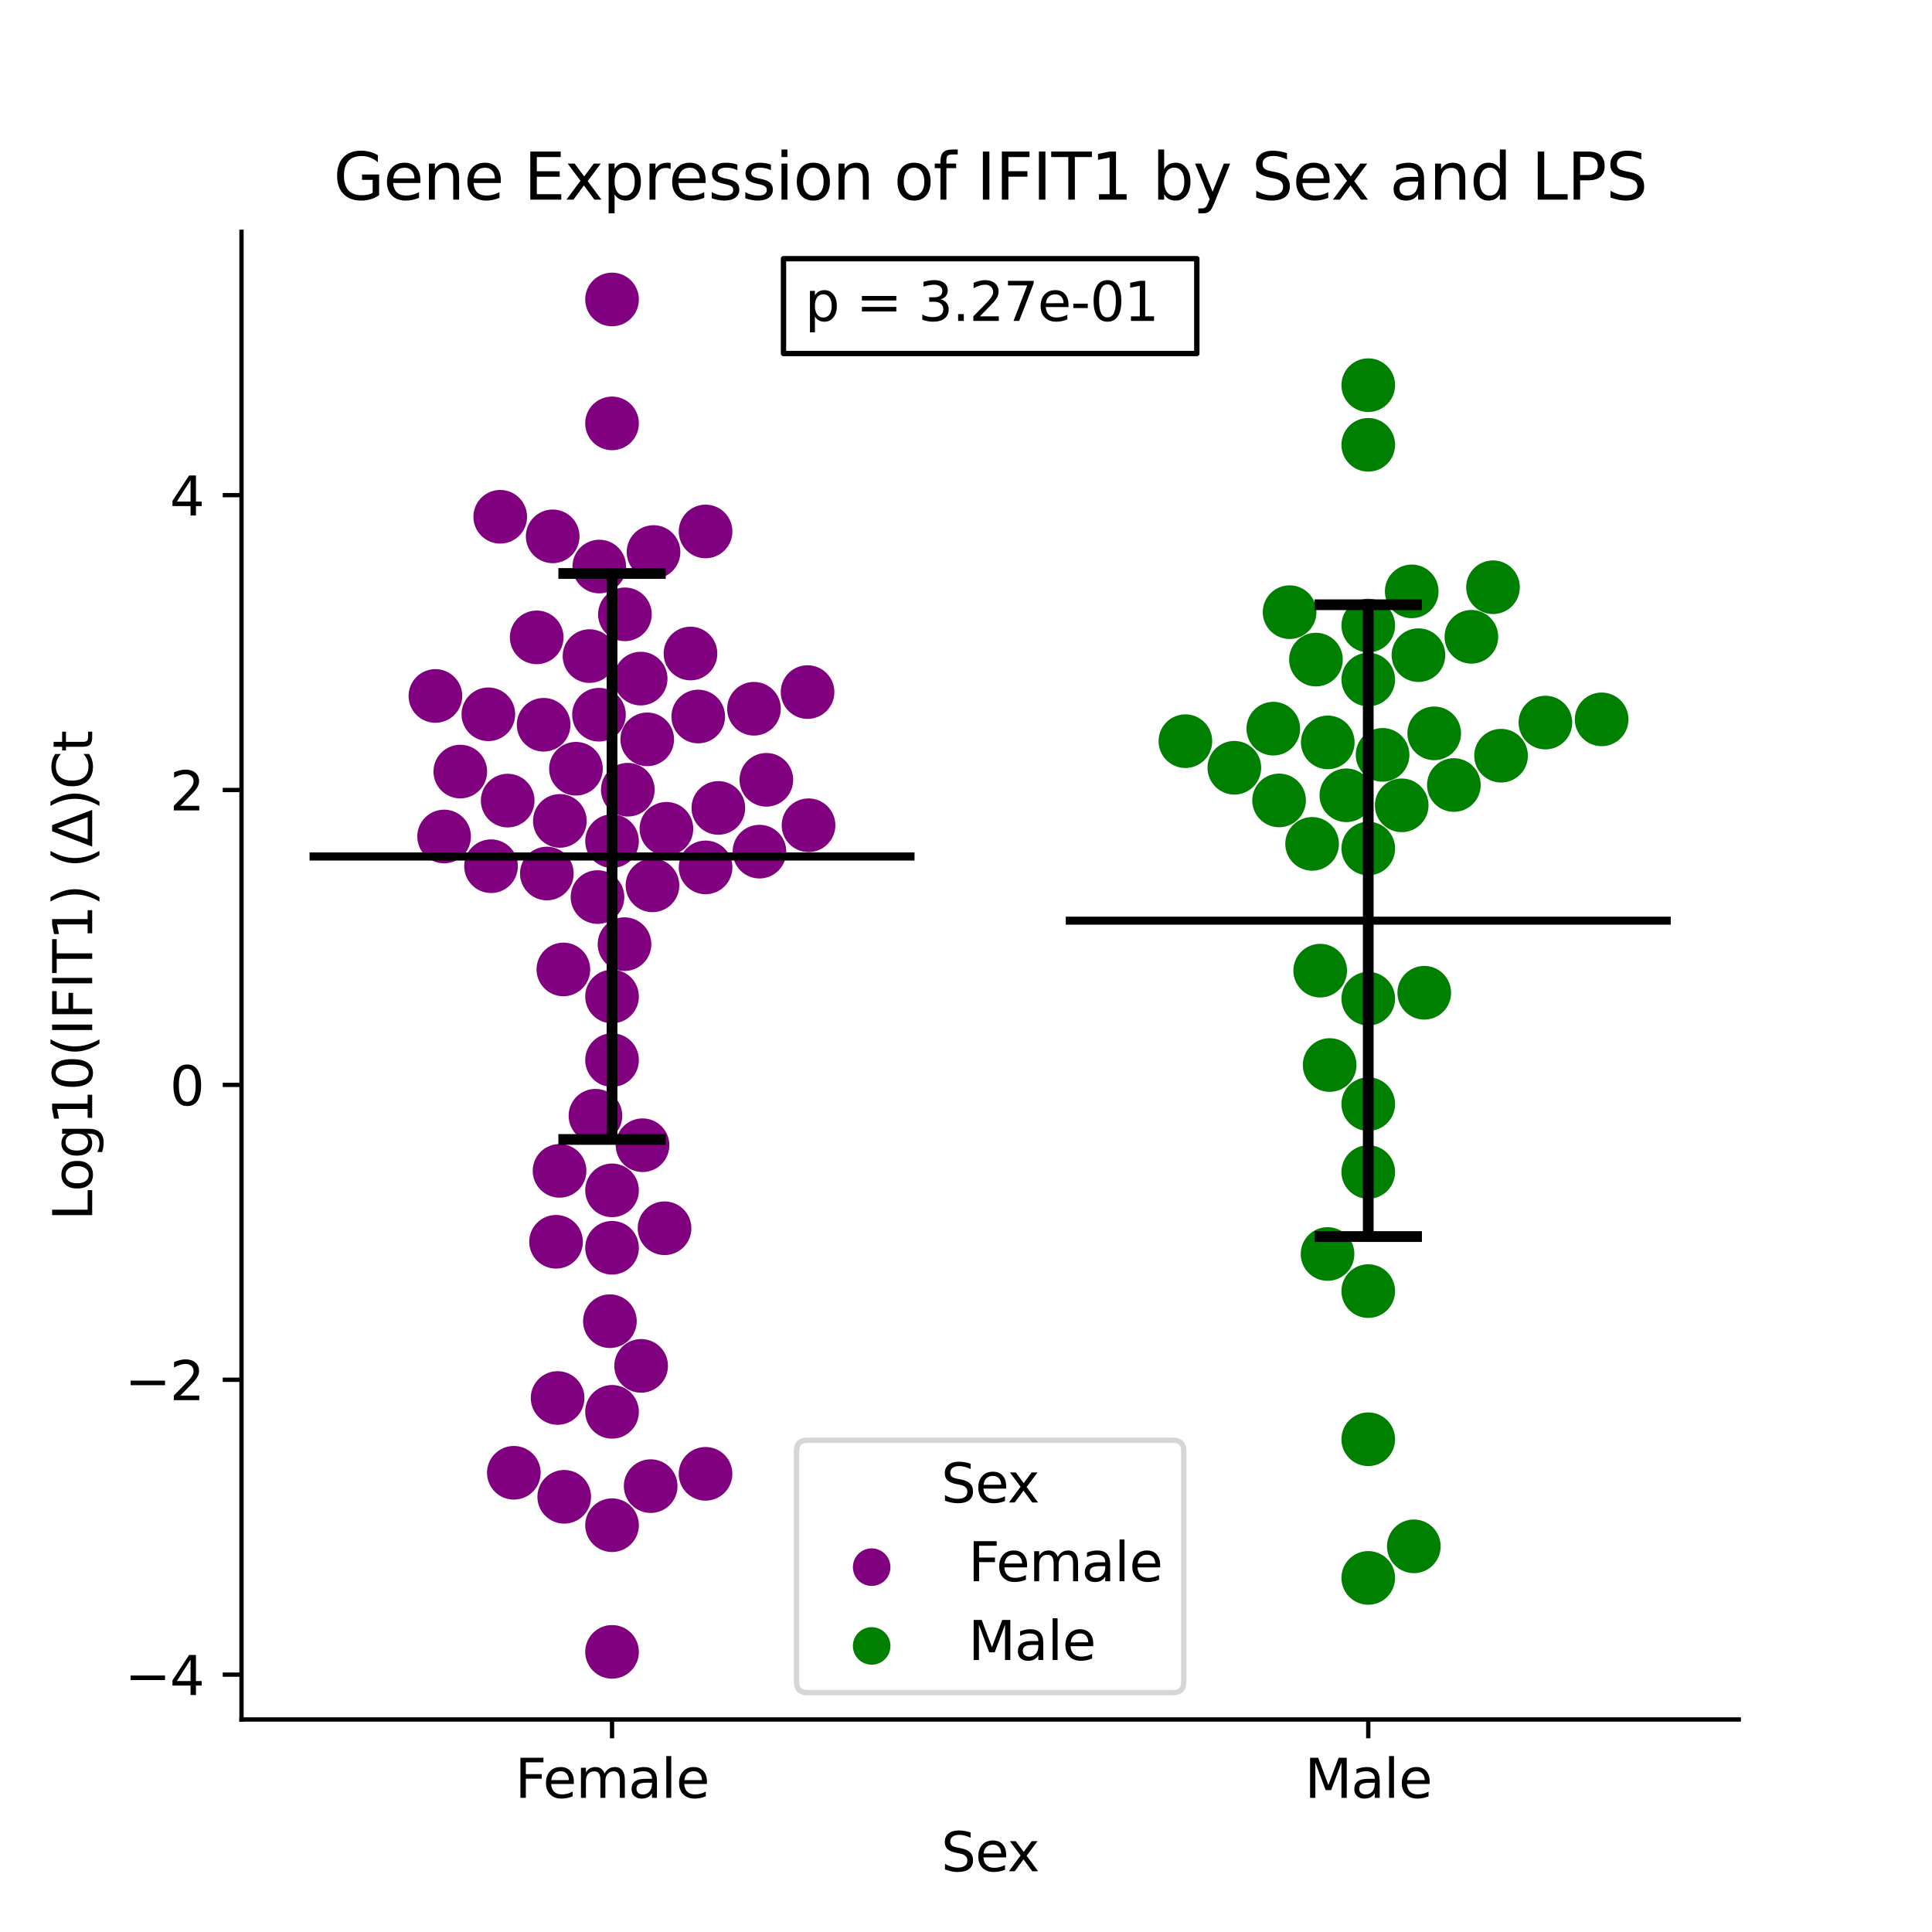 <?xml version="1.0" encoding="utf-8" standalone="no"?>
<!DOCTYPE svg PUBLIC "-//W3C//DTD SVG 1.1//EN"
  "http://www.w3.org/Graphics/SVG/1.1/DTD/svg11.dtd">
<svg xmlns:xlink="http://www.w3.org/1999/xlink" width="360pt" height="360pt" viewBox="0 0 360 360" xmlns="http://www.w3.org/2000/svg" version="1.1">
 <defs>
  <style type="text/css">*{stroke-linejoin: round; stroke-linecap: butt}</style>
 </defs>
 <g id="figure_1">
  <g id="patch_1">
   <path d="M 0 360 
L 360 360 
L 360 0 
L 0 0 
z
" style="fill: #ffffff"/>
  </g>
  <g id="axes_1">
   <g id="patch_2">
    <path d="M 45 320.4 
L 324 320.4 
L 324 43.2 
L 45 43.2 
z
" style="fill: #ffffff"/>
   </g>
   <g id="PathCollection_1">
    <defs>
     <path id="C0_0_72a566f96f" d="M 0 5 
C 1.326 5 2.598 4.473 3.536 3.536 
C 4.473 2.598 5 1.326 5 -0 
C 5 -1.326 4.473 -2.598 3.536 -3.536 
C 2.598 -4.473 1.326 -5 0 -5 
C -1.326 -5 -2.598 -4.473 -3.536 -3.536 
C -4.473 -2.598 -5 -1.326 -5 0 
C -5 1.326 -4.473 2.598 -3.536 3.536 
C -2.598 4.473 -1.326 5 0 5 
z
"/>
    </defs>
    <g clip-path="url(#pad8988b22e)">
     <use xlink:href="#C0_0_72a566f96f" x="111.666" y="105.567" style="fill: #800080"/>
    </g>
    <g clip-path="url(#pad8988b22e)">
     <use xlink:href="#C0_0_72a566f96f" x="101.297" y="135.049" style="fill: #800080"/>
    </g>
    <g clip-path="url(#pad8988b22e)">
     <use xlink:href="#C0_0_72a566f96f" x="140.495" y="132.067" style="fill: #800080"/>
    </g>
    <g clip-path="url(#pad8988b22e)">
     <use xlink:href="#C0_0_72a566f96f" x="114.045" y="197.533" style="fill: #800080"/>
    </g>
    <g clip-path="url(#pad8988b22e)">
     <use xlink:href="#C0_0_72a566f96f" x="111.334" y="167.154" style="fill: #800080"/>
    </g>
    <g clip-path="url(#pad8988b22e)">
     <use xlink:href="#C0_0_72a566f96f" x="104.265" y="218.169" style="fill: #800080"/>
    </g>
    <g clip-path="url(#pad8988b22e)">
     <use xlink:href="#C0_0_72a566f96f" x="107.32" y="143.241" style="fill: #800080"/>
    </g>
    <g clip-path="url(#pad8988b22e)">
     <use xlink:href="#C0_0_72a566f96f" x="85.769" y="143.772" style="fill: #800080"/>
    </g>
    <g clip-path="url(#pad8988b22e)">
     <use xlink:href="#C0_0_72a566f96f" x="114.045" y="156.735" style="fill: #800080"/>
    </g>
    <g clip-path="url(#pad8988b22e)">
     <use xlink:href="#C0_0_72a566f96f" x="103.9" y="260.497" style="fill: #800080"/>
    </g>
    <g clip-path="url(#pad8988b22e)">
     <use xlink:href="#C0_0_72a566f96f" x="119.379" y="126.447" style="fill: #800080"/>
    </g>
    <g clip-path="url(#pad8988b22e)">
     <use xlink:href="#C0_0_72a566f96f" x="101.898" y="162.769" style="fill: #800080"/>
    </g>
    <g clip-path="url(#pad8988b22e)">
     <use xlink:href="#C0_0_72a566f96f" x="131.476" y="161.626" style="fill: #800080"/>
    </g>
    <g clip-path="url(#pad8988b22e)">
     <use xlink:href="#C0_0_72a566f96f" x="100.007" y="118.763" style="fill: #800080"/>
    </g>
    <g clip-path="url(#pad8988b22e)">
     <use xlink:href="#C0_0_72a566f96f" x="133.854" y="150.545" style="fill: #800080"/>
    </g>
    <g clip-path="url(#pad8988b22e)">
     <use xlink:href="#C0_0_72a566f96f" x="120.602" y="137.766" style="fill: #800080"/>
    </g>
    <g clip-path="url(#pad8988b22e)">
     <use xlink:href="#C0_0_72a566f96f" x="150.656" y="153.773" style="fill: #800080"/>
    </g>
    <g clip-path="url(#pad8988b22e)">
     <use xlink:href="#C0_0_72a566f96f" x="150.475" y="128.957" style="fill: #800080"/>
    </g>
    <g clip-path="url(#pad8988b22e)">
     <use xlink:href="#C0_0_72a566f96f" x="104.977" y="180.641" style="fill: #800080"/>
    </g>
    <g clip-path="url(#pad8988b22e)">
     <use xlink:href="#C0_0_72a566f96f" x="110.954" y="207.899" style="fill: #800080"/>
    </g>
    <g clip-path="url(#pad8988b22e)">
     <use xlink:href="#C0_0_72a566f96f" x="114.045" y="78.89" style="fill: #800080"/>
    </g>
    <g clip-path="url(#pad8988b22e)">
     <use xlink:href="#C0_0_72a566f96f" x="114.045" y="221.807" style="fill: #800080"/>
    </g>
    <g clip-path="url(#pad8988b22e)">
     <use xlink:href="#C0_0_72a566f96f" x="119.725" y="213.396" style="fill: #800080"/>
    </g>
    <g clip-path="url(#pad8988b22e)">
     <use xlink:href="#C0_0_72a566f96f" x="105.136" y="278.907" style="fill: #800080"/>
    </g>
    <g clip-path="url(#pad8988b22e)">
     <use xlink:href="#C0_0_72a566f96f" x="104.32" y="152.966" style="fill: #800080"/>
    </g>
    <g clip-path="url(#pad8988b22e)">
     <use xlink:href="#C0_0_72a566f96f" x="124.18" y="154.434" style="fill: #800080"/>
    </g>
    <g clip-path="url(#pad8988b22e)">
     <use xlink:href="#C0_0_72a566f96f" x="81.131" y="129.682" style="fill: #800080"/>
    </g>
    <g clip-path="url(#pad8988b22e)">
     <use xlink:href="#C0_0_72a566f96f" x="121.581" y="164.971" style="fill: #800080"/>
    </g>
    <g clip-path="url(#pad8988b22e)">
     <use xlink:href="#C0_0_72a566f96f" x="121.775" y="102.864" style="fill: #800080"/>
    </g>
    <g clip-path="url(#pad8988b22e)">
     <use xlink:href="#C0_0_72a566f96f" x="141.513" y="158.69" style="fill: #800080"/>
    </g>
    <g clip-path="url(#pad8988b22e)">
     <use xlink:href="#C0_0_72a566f96f" x="114.045" y="263.074" style="fill: #800080"/>
    </g>
    <g clip-path="url(#pad8988b22e)">
     <use xlink:href="#C0_0_72a566f96f" x="114.045" y="307.8" style="fill: #800080"/>
    </g>
    <g clip-path="url(#pad8988b22e)">
     <use xlink:href="#C0_0_72a566f96f" x="113.646" y="246.185" style="fill: #800080"/>
    </g>
    <g clip-path="url(#pad8988b22e)">
     <use xlink:href="#C0_0_72a566f96f" x="130.106" y="133.514" style="fill: #800080"/>
    </g>
    <g clip-path="url(#pad8988b22e)">
     <use xlink:href="#C0_0_72a566f96f" x="116.445" y="114.471" style="fill: #800080"/>
    </g>
    <g clip-path="url(#pad8988b22e)">
     <use xlink:href="#C0_0_72a566f96f" x="82.753" y="155.867" style="fill: #800080"/>
    </g>
    <g clip-path="url(#pad8988b22e)">
     <use xlink:href="#C0_0_72a566f96f" x="116.369" y="175.93" style="fill: #800080"/>
    </g>
    <g clip-path="url(#pad8988b22e)">
     <use xlink:href="#C0_0_72a566f96f" x="128.661" y="121.772" style="fill: #800080"/>
    </g>
    <g clip-path="url(#pad8988b22e)">
     <use xlink:href="#C0_0_72a566f96f" x="142.798" y="145.307" style="fill: #800080"/>
    </g>
    <g clip-path="url(#pad8988b22e)">
     <use xlink:href="#C0_0_72a566f96f" x="123.827" y="228.868" style="fill: #800080"/>
    </g>
    <g clip-path="url(#pad8988b22e)">
     <use xlink:href="#C0_0_72a566f96f" x="119.465" y="254.509" style="fill: #800080"/>
    </g>
    <g clip-path="url(#pad8988b22e)">
     <use xlink:href="#C0_0_72a566f96f" x="95.746" y="274.431" style="fill: #800080"/>
    </g>
    <g clip-path="url(#pad8988b22e)">
     <use xlink:href="#C0_0_72a566f96f" x="91.496" y="161.405" style="fill: #800080"/>
    </g>
    <g clip-path="url(#pad8988b22e)">
     <use xlink:href="#C0_0_72a566f96f" x="114.045" y="185.682" style="fill: #800080"/>
    </g>
    <g clip-path="url(#pad8988b22e)">
     <use xlink:href="#C0_0_72a566f96f" x="114.045" y="55.8" style="fill: #800080"/>
    </g>
    <g clip-path="url(#pad8988b22e)">
     <use xlink:href="#C0_0_72a566f96f" x="90.999" y="133.1" style="fill: #800080"/>
    </g>
    <g clip-path="url(#pad8988b22e)">
     <use xlink:href="#C0_0_72a566f96f" x="102.986" y="99.941" style="fill: #800080"/>
    </g>
    <g clip-path="url(#pad8988b22e)">
     <use xlink:href="#C0_0_72a566f96f" x="103.611" y="231.387" style="fill: #800080"/>
    </g>
    <g clip-path="url(#pad8988b22e)">
     <use xlink:href="#C0_0_72a566f96f" x="114.045" y="284.198" style="fill: #800080"/>
    </g>
    <g clip-path="url(#pad8988b22e)">
     <use xlink:href="#C0_0_72a566f96f" x="114.045" y="232.503" style="fill: #800080"/>
    </g>
    <g clip-path="url(#pad8988b22e)">
     <use xlink:href="#C0_0_72a566f96f" x="94.602" y="149.18" style="fill: #800080"/>
    </g>
    <g clip-path="url(#pad8988b22e)">
     <use xlink:href="#C0_0_72a566f96f" x="109.848" y="122.251" style="fill: #800080"/>
    </g>
    <g clip-path="url(#pad8988b22e)">
     <use xlink:href="#C0_0_72a566f96f" x="116.983" y="147.153" style="fill: #800080"/>
    </g>
    <g clip-path="url(#pad8988b22e)">
     <use xlink:href="#C0_0_72a566f96f" x="93.209" y="96.294" style="fill: #800080"/>
    </g>
    <g clip-path="url(#pad8988b22e)">
     <use xlink:href="#C0_0_72a566f96f" x="131.472" y="99.029" style="fill: #800080"/>
    </g>
    <g clip-path="url(#pad8988b22e)">
     <use xlink:href="#C0_0_72a566f96f" x="111.611" y="133.175" style="fill: #800080"/>
    </g>
    <g clip-path="url(#pad8988b22e)">
     <use xlink:href="#C0_0_72a566f96f" x="121.245" y="276.919" style="fill: #800080"/>
    </g>
    <g clip-path="url(#pad8988b22e)">
     <use xlink:href="#C0_0_72a566f96f" x="131.465" y="274.625" style="fill: #800080"/>
    </g>
   </g>
   <g id="PathCollection_2">
    <defs>
     <path id="C1_0_f7d407b497" d="M 0 5 
C 1.326 5 2.598 4.473 3.536 3.536 
C 4.473 2.598 5 1.326 5 -0 
C 5 -1.326 4.473 -2.598 3.536 -3.536 
C 2.598 -4.473 1.326 -5 0 -5 
C -1.326 -5 -2.598 -4.473 -3.536 -3.536 
C -4.473 -2.598 -5 -1.326 -5 0 
C -5 1.326 -4.473 2.598 -3.536 3.536 
C -2.598 4.473 -1.326 5 0 5 
z
"/>
    </defs>
    <g clip-path="url(#pad8988b22e)">
     <use xlink:href="#C1_0_f7d407b497" x="230.003" y="143.061" style="fill: #008000"/>
    </g>
    <g clip-path="url(#pad8988b22e)">
     <use xlink:href="#C1_0_f7d407b497" x="254.955" y="205.736" style="fill: #008000"/>
    </g>
    <g clip-path="url(#pad8988b22e)">
     <use xlink:href="#C1_0_f7d407b497" x="254.955" y="186.088" style="fill: #008000"/>
    </g>
    <g clip-path="url(#pad8988b22e)">
     <use xlink:href="#C1_0_f7d407b497" x="247.76" y="198.453" style="fill: #008000"/>
    </g>
    <g clip-path="url(#pad8988b22e)">
     <use xlink:href="#C1_0_f7d407b497" x="264.305" y="122.08" style="fill: #008000"/>
    </g>
    <g clip-path="url(#pad8988b22e)">
     <use xlink:href="#C1_0_f7d407b497" x="257.624" y="140.656" style="fill: #008000"/>
    </g>
    <g clip-path="url(#pad8988b22e)">
     <use xlink:href="#C1_0_f7d407b497" x="279.7" y="140.811" style="fill: #008000"/>
    </g>
    <g clip-path="url(#pad8988b22e)">
     <use xlink:href="#C1_0_f7d407b497" x="263.446" y="288.137" style="fill: #008000"/>
    </g>
    <g clip-path="url(#pad8988b22e)">
     <use xlink:href="#C1_0_f7d407b497" x="254.955" y="294.019" style="fill: #008000"/>
    </g>
    <g clip-path="url(#pad8988b22e)">
     <use xlink:href="#C1_0_f7d407b497" x="245.999" y="180.867" style="fill: #008000"/>
    </g>
    <g clip-path="url(#pad8988b22e)">
     <use xlink:href="#C1_0_f7d407b497" x="254.955" y="240.579" style="fill: #008000"/>
    </g>
    <g clip-path="url(#pad8988b22e)">
     <use xlink:href="#C1_0_f7d407b497" x="250.873" y="148.192" style="fill: #008000"/>
    </g>
    <g clip-path="url(#pad8988b22e)">
     <use xlink:href="#C1_0_f7d407b497" x="267.245" y="136.651" style="fill: #008000"/>
    </g>
    <g clip-path="url(#pad8988b22e)">
     <use xlink:href="#C1_0_f7d407b497" x="270.907" y="146.277" style="fill: #008000"/>
    </g>
    <g clip-path="url(#pad8988b22e)">
     <use xlink:href="#C1_0_f7d407b497" x="287.962" y="134.641" style="fill: #008000"/>
    </g>
    <g clip-path="url(#pad8988b22e)">
     <use xlink:href="#C1_0_f7d407b497" x="261.188" y="150.062" style="fill: #008000"/>
    </g>
    <g clip-path="url(#pad8988b22e)">
     <use xlink:href="#C1_0_f7d407b497" x="238.337" y="149.144" style="fill: #008000"/>
    </g>
    <g clip-path="url(#pad8988b22e)">
     <use xlink:href="#C1_0_f7d407b497" x="220.882" y="138.108" style="fill: #008000"/>
    </g>
    <g clip-path="url(#pad8988b22e)">
     <use xlink:href="#C1_0_f7d407b497" x="278.199" y="109.422" style="fill: #008000"/>
    </g>
    <g clip-path="url(#pad8988b22e)">
     <use xlink:href="#C1_0_f7d407b497" x="274.171" y="118.657" style="fill: #008000"/>
    </g>
    <g clip-path="url(#pad8988b22e)">
     <use xlink:href="#C1_0_f7d407b497" x="265.39" y="184.985" style="fill: #008000"/>
    </g>
    <g clip-path="url(#pad8988b22e)">
     <use xlink:href="#C1_0_f7d407b497" x="244.494" y="157.245" style="fill: #008000"/>
    </g>
    <g clip-path="url(#pad8988b22e)">
     <use xlink:href="#C1_0_f7d407b497" x="254.955" y="71.771" style="fill: #008000"/>
    </g>
    <g clip-path="url(#pad8988b22e)">
     <use xlink:href="#C1_0_f7d407b497" x="247.411" y="138.333" style="fill: #008000"/>
    </g>
    <g clip-path="url(#pad8988b22e)">
     <use xlink:href="#C1_0_f7d407b497" x="254.955" y="268.183" style="fill: #008000"/>
    </g>
    <g clip-path="url(#pad8988b22e)">
     <use xlink:href="#C1_0_f7d407b497" x="247.37" y="233.664" style="fill: #008000"/>
    </g>
    <g clip-path="url(#pad8988b22e)">
     <use xlink:href="#C1_0_f7d407b497" x="254.955" y="116.56" style="fill: #008000"/>
    </g>
    <g clip-path="url(#pad8988b22e)">
     <use xlink:href="#C1_0_f7d407b497" x="254.955" y="218.387" style="fill: #008000"/>
    </g>
    <g clip-path="url(#pad8988b22e)">
     <use xlink:href="#C1_0_f7d407b497" x="237.261" y="135.773" style="fill: #008000"/>
    </g>
    <g clip-path="url(#pad8988b22e)">
     <use xlink:href="#C1_0_f7d407b497" x="254.955" y="82.887" style="fill: #008000"/>
    </g>
    <g clip-path="url(#pad8988b22e)">
     <use xlink:href="#C1_0_f7d407b497" x="254.955" y="158.109" style="fill: #008000"/>
    </g>
    <g clip-path="url(#pad8988b22e)">
     <use xlink:href="#C1_0_f7d407b497" x="298.443" y="134.042" style="fill: #008000"/>
    </g>
    <g clip-path="url(#pad8988b22e)">
     <use xlink:href="#C1_0_f7d407b497" x="245.209" y="122.905" style="fill: #008000"/>
    </g>
    <g clip-path="url(#pad8988b22e)">
     <use xlink:href="#C1_0_f7d407b497" x="240.296" y="114.068" style="fill: #008000"/>
    </g>
    <g clip-path="url(#pad8988b22e)">
     <use xlink:href="#C1_0_f7d407b497" x="254.955" y="126.628" style="fill: #008000"/>
    </g>
    <g clip-path="url(#pad8988b22e)">
     <use xlink:href="#C1_0_f7d407b497" x="263.053" y="110.195" style="fill: #008000"/>
    </g>
   </g>
   <g id="PathCollection_3"/>
   <g id="PathCollection_4"/>
   <g id="matplotlib.axis_1">
    <g id="xtick_1">
     <g id="line2d_1">
      <defs>
       <path id="meba6a7f11d" d="M 0 0 
L 0 3.5 
" style="stroke: #000000; stroke-width: 0.8"/>
      </defs>
      <g>
       <use xlink:href="#meba6a7f11d" x="114.045" y="320.4" style="stroke: #000000; stroke-width: 0.8"/>
      </g>
     </g>
     <g id="text_1">
      <!-- Female -->
      <g transform="translate(95.968 334.998) scale(0.1 -0.1)">
       <defs>
        <path id="DejaVuSans-46" d="M 628 4666 
L 3309 4666 
L 3309 4134 
L 1259 4134 
L 1259 2759 
L 3109 2759 
L 3109 2228 
L 1259 2228 
L 1259 0 
L 628 0 
L 628 4666 
z
" transform="scale(0.016)"/>
        <path id="DejaVuSans-65" d="M 3597 1894 
L 3597 1613 
L 953 1613 
Q 991 1019 1311 708 
Q 1631 397 2203 397 
Q 2534 397 2845 478 
Q 3156 559 3463 722 
L 3463 178 
Q 3153 47 2828 -22 
Q 2503 -91 2169 -91 
Q 1331 -91 842 396 
Q 353 884 353 1716 
Q 353 2575 817 3079 
Q 1281 3584 2069 3584 
Q 2775 3584 3186 3129 
Q 3597 2675 3597 1894 
z
M 3022 2063 
Q 3016 2534 2758 2815 
Q 2500 3097 2075 3097 
Q 1594 3097 1305 2825 
Q 1016 2553 972 2059 
L 3022 2063 
z
" transform="scale(0.016)"/>
        <path id="DejaVuSans-6d" d="M 3328 2828 
Q 3544 3216 3844 3400 
Q 4144 3584 4550 3584 
Q 5097 3584 5394 3201 
Q 5691 2819 5691 2113 
L 5691 0 
L 5113 0 
L 5113 2094 
Q 5113 2597 4934 2840 
Q 4756 3084 4391 3084 
Q 3944 3084 3684 2787 
Q 3425 2491 3425 1978 
L 3425 0 
L 2847 0 
L 2847 2094 
Q 2847 2600 2669 2842 
Q 2491 3084 2119 3084 
Q 1678 3084 1418 2786 
Q 1159 2488 1159 1978 
L 1159 0 
L 581 0 
L 581 3500 
L 1159 3500 
L 1159 2956 
Q 1356 3278 1631 3431 
Q 1906 3584 2284 3584 
Q 2666 3584 2933 3390 
Q 3200 3197 3328 2828 
z
" transform="scale(0.016)"/>
        <path id="DejaVuSans-61" d="M 2194 1759 
Q 1497 1759 1228 1600 
Q 959 1441 959 1056 
Q 959 750 1161 570 
Q 1363 391 1709 391 
Q 2188 391 2477 730 
Q 2766 1069 2766 1631 
L 2766 1759 
L 2194 1759 
z
M 3341 1997 
L 3341 0 
L 2766 0 
L 2766 531 
Q 2569 213 2275 61 
Q 1981 -91 1556 -91 
Q 1019 -91 701 211 
Q 384 513 384 1019 
Q 384 1609 779 1909 
Q 1175 2209 1959 2209 
L 2766 2209 
L 2766 2266 
Q 2766 2663 2505 2880 
Q 2244 3097 1772 3097 
Q 1472 3097 1187 3025 
Q 903 2953 641 2809 
L 641 3341 
Q 956 3463 1253 3523 
Q 1550 3584 1831 3584 
Q 2591 3584 2966 3190 
Q 3341 2797 3341 1997 
z
" transform="scale(0.016)"/>
        <path id="DejaVuSans-6c" d="M 603 4863 
L 1178 4863 
L 1178 0 
L 603 0 
L 603 4863 
z
" transform="scale(0.016)"/>
       </defs>
       <use xlink:href="#DejaVuSans-46"/>
       <use xlink:href="#DejaVuSans-65" x="52.02"/>
       <use xlink:href="#DejaVuSans-6d" x="113.543"/>
       <use xlink:href="#DejaVuSans-61" x="210.955"/>
       <use xlink:href="#DejaVuSans-6c" x="272.234"/>
       <use xlink:href="#DejaVuSans-65" x="300.018"/>
      </g>
     </g>
    </g>
    <g id="xtick_2">
     <g id="line2d_2">
      <g>
       <use xlink:href="#meba6a7f11d" x="254.955" y="320.4" style="stroke: #000000; stroke-width: 0.8"/>
      </g>
     </g>
     <g id="text_2">
      <!-- Male -->
      <g transform="translate(243.111 334.998) scale(0.1 -0.1)">
       <defs>
        <path id="DejaVuSans-4d" d="M 628 4666 
L 1569 4666 
L 2759 1491 
L 3956 4666 
L 4897 4666 
L 4897 0 
L 4281 0 
L 4281 4097 
L 3078 897 
L 2444 897 
L 1241 4097 
L 1241 0 
L 628 0 
L 628 4666 
z
" transform="scale(0.016)"/>
       </defs>
       <use xlink:href="#DejaVuSans-4d"/>
       <use xlink:href="#DejaVuSans-61" x="86.279"/>
       <use xlink:href="#DejaVuSans-6c" x="147.559"/>
       <use xlink:href="#DejaVuSans-65" x="175.342"/>
      </g>
     </g>
    </g>
    <g id="text_3">
     <!-- Sex -->
     <g transform="translate(175.377 348.677) scale(0.1 -0.1)">
      <defs>
       <path id="DejaVuSans-53" d="M 3425 4513 
L 3425 3897 
Q 3066 4069 2747 4153 
Q 2428 4238 2131 4238 
Q 1616 4238 1336 4038 
Q 1056 3838 1056 3469 
Q 1056 3159 1242 3001 
Q 1428 2844 1947 2747 
L 2328 2669 
Q 3034 2534 3370 2195 
Q 3706 1856 3706 1288 
Q 3706 609 3251 259 
Q 2797 -91 1919 -91 
Q 1588 -91 1214 -16 
Q 841 59 441 206 
L 441 856 
Q 825 641 1194 531 
Q 1563 422 1919 422 
Q 2459 422 2753 634 
Q 3047 847 3047 1241 
Q 3047 1584 2836 1778 
Q 2625 1972 2144 2069 
L 1759 2144 
Q 1053 2284 737 2584 
Q 422 2884 422 3419 
Q 422 4038 858 4394 
Q 1294 4750 2059 4750 
Q 2388 4750 2728 4690 
Q 3069 4631 3425 4513 
z
" transform="scale(0.016)"/>
       <path id="DejaVuSans-78" d="M 3513 3500 
L 2247 1797 
L 3578 0 
L 2900 0 
L 1881 1375 
L 863 0 
L 184 0 
L 1544 1831 
L 300 3500 
L 978 3500 
L 1906 2253 
L 2834 3500 
L 3513 3500 
z
" transform="scale(0.016)"/>
      </defs>
      <use xlink:href="#DejaVuSans-53"/>
      <use xlink:href="#DejaVuSans-65" x="63.477"/>
      <use xlink:href="#DejaVuSans-78" x="123.25"/>
     </g>
    </g>
   </g>
   <g id="matplotlib.axis_2">
    <g id="ytick_1">
     <g id="line2d_3">
      <defs>
       <path id="mfb56b14323" d="M 0 0 
L -3.5 0 
" style="stroke: #000000; stroke-width: 0.8"/>
      </defs>
      <g>
       <use xlink:href="#mfb56b14323" x="45" y="312.043" style="stroke: #000000; stroke-width: 0.8"/>
      </g>
     </g>
     <g id="text_4">
      <!-- −4 -->
      <g transform="translate(23.258 315.842) scale(0.1 -0.1)">
       <defs>
        <path id="DejaVuSans-2212" d="M 678 2272 
L 4684 2272 
L 4684 1741 
L 678 1741 
L 678 2272 
z
" transform="scale(0.016)"/>
        <path id="DejaVuSans-34" d="M 2419 4116 
L 825 1625 
L 2419 1625 
L 2419 4116 
z
M 2253 4666 
L 3047 4666 
L 3047 1625 
L 3713 1625 
L 3713 1100 
L 3047 1100 
L 3047 0 
L 2419 0 
L 2419 1100 
L 313 1100 
L 313 1709 
L 2253 4666 
z
" transform="scale(0.016)"/>
       </defs>
       <use xlink:href="#DejaVuSans-2212"/>
       <use xlink:href="#DejaVuSans-34" x="83.789"/>
      </g>
     </g>
    </g>
    <g id="ytick_2">
     <g id="line2d_4">
      <g>
       <use xlink:href="#mfb56b14323" x="45" y="257.098" style="stroke: #000000; stroke-width: 0.8"/>
      </g>
     </g>
     <g id="text_5">
      <!-- −2 -->
      <g transform="translate(23.258 260.897) scale(0.1 -0.1)">
       <defs>
        <path id="DejaVuSans-32" d="M 1228 531 
L 3431 531 
L 3431 0 
L 469 0 
L 469 531 
Q 828 903 1448 1529 
Q 2069 2156 2228 2338 
Q 2531 2678 2651 2914 
Q 2772 3150 2772 3378 
Q 2772 3750 2511 3984 
Q 2250 4219 1831 4219 
Q 1534 4219 1204 4116 
Q 875 4013 500 3803 
L 500 4441 
Q 881 4594 1212 4672 
Q 1544 4750 1819 4750 
Q 2544 4750 2975 4387 
Q 3406 4025 3406 3419 
Q 3406 3131 3298 2873 
Q 3191 2616 2906 2266 
Q 2828 2175 2409 1742 
Q 1991 1309 1228 531 
z
" transform="scale(0.016)"/>
       </defs>
       <use xlink:href="#DejaVuSans-2212"/>
       <use xlink:href="#DejaVuSans-32" x="83.789"/>
      </g>
     </g>
    </g>
    <g id="ytick_3">
     <g id="line2d_5">
      <g>
       <use xlink:href="#mfb56b14323" x="45" y="202.152" style="stroke: #000000; stroke-width: 0.8"/>
      </g>
     </g>
     <g id="text_6">
      <!-- 0 -->
      <g transform="translate(31.637 205.951) scale(0.1 -0.1)">
       <defs>
        <path id="DejaVuSans-30" d="M 2034 4250 
Q 1547 4250 1301 3770 
Q 1056 3291 1056 2328 
Q 1056 1369 1301 889 
Q 1547 409 2034 409 
Q 2525 409 2770 889 
Q 3016 1369 3016 2328 
Q 3016 3291 2770 3770 
Q 2525 4250 2034 4250 
z
M 2034 4750 
Q 2819 4750 3233 4129 
Q 3647 3509 3647 2328 
Q 3647 1150 3233 529 
Q 2819 -91 2034 -91 
Q 1250 -91 836 529 
Q 422 1150 422 2328 
Q 422 3509 836 4129 
Q 1250 4750 2034 4750 
z
" transform="scale(0.016)"/>
       </defs>
       <use xlink:href="#DejaVuSans-30"/>
      </g>
     </g>
    </g>
    <g id="ytick_4">
     <g id="line2d_6">
      <g>
       <use xlink:href="#mfb56b14323" x="45" y="147.206" style="stroke: #000000; stroke-width: 0.8"/>
      </g>
     </g>
     <g id="text_7">
      <!-- 2 -->
      <g transform="translate(31.637 151.006) scale(0.1 -0.1)">
       <use xlink:href="#DejaVuSans-32"/>
      </g>
     </g>
    </g>
    <g id="ytick_5">
     <g id="line2d_7">
      <g>
       <use xlink:href="#mfb56b14323" x="45" y="92.261" style="stroke: #000000; stroke-width: 0.8"/>
      </g>
     </g>
     <g id="text_8">
      <!-- 4 -->
      <g transform="translate(31.637 96.06) scale(0.1 -0.1)">
       <use xlink:href="#DejaVuSans-34"/>
      </g>
     </g>
    </g>
    <g id="text_9">
     <!-- Log10(IFIT1) (Δ)Ct -->
     <g transform="translate(17.178 227.42) rotate(-90) scale(0.1 -0.1)">
      <defs>
       <path id="DejaVuSans-4c" d="M 628 4666 
L 1259 4666 
L 1259 531 
L 3531 531 
L 3531 0 
L 628 0 
L 628 4666 
z
" transform="scale(0.016)"/>
       <path id="DejaVuSans-6f" d="M 1959 3097 
Q 1497 3097 1228 2736 
Q 959 2375 959 1747 
Q 959 1119 1226 758 
Q 1494 397 1959 397 
Q 2419 397 2687 759 
Q 2956 1122 2956 1747 
Q 2956 2369 2687 2733 
Q 2419 3097 1959 3097 
z
M 1959 3584 
Q 2709 3584 3137 3096 
Q 3566 2609 3566 1747 
Q 3566 888 3137 398 
Q 2709 -91 1959 -91 
Q 1206 -91 779 398 
Q 353 888 353 1747 
Q 353 2609 779 3096 
Q 1206 3584 1959 3584 
z
" transform="scale(0.016)"/>
       <path id="DejaVuSans-67" d="M 2906 1791 
Q 2906 2416 2648 2759 
Q 2391 3103 1925 3103 
Q 1463 3103 1205 2759 
Q 947 2416 947 1791 
Q 947 1169 1205 825 
Q 1463 481 1925 481 
Q 2391 481 2648 825 
Q 2906 1169 2906 1791 
z
M 3481 434 
Q 3481 -459 3084 -895 
Q 2688 -1331 1869 -1331 
Q 1566 -1331 1297 -1286 
Q 1028 -1241 775 -1147 
L 775 -588 
Q 1028 -725 1275 -790 
Q 1522 -856 1778 -856 
Q 2344 -856 2625 -561 
Q 2906 -266 2906 331 
L 2906 616 
Q 2728 306 2450 153 
Q 2172 0 1784 0 
Q 1141 0 747 490 
Q 353 981 353 1791 
Q 353 2603 747 3093 
Q 1141 3584 1784 3584 
Q 2172 3584 2450 3431 
Q 2728 3278 2906 2969 
L 2906 3500 
L 3481 3500 
L 3481 434 
z
" transform="scale(0.016)"/>
       <path id="DejaVuSans-31" d="M 794 531 
L 1825 531 
L 1825 4091 
L 703 3866 
L 703 4441 
L 1819 4666 
L 2450 4666 
L 2450 531 
L 3481 531 
L 3481 0 
L 794 0 
L 794 531 
z
" transform="scale(0.016)"/>
       <path id="DejaVuSans-28" d="M 1984 4856 
Q 1566 4138 1362 3434 
Q 1159 2731 1159 2009 
Q 1159 1288 1364 580 
Q 1569 -128 1984 -844 
L 1484 -844 
Q 1016 -109 783 600 
Q 550 1309 550 2009 
Q 550 2706 781 3412 
Q 1013 4119 1484 4856 
L 1984 4856 
z
" transform="scale(0.016)"/>
       <path id="DejaVuSans-49" d="M 628 4666 
L 1259 4666 
L 1259 0 
L 628 0 
L 628 4666 
z
" transform="scale(0.016)"/>
       <path id="DejaVuSans-54" d="M -19 4666 
L 3928 4666 
L 3928 4134 
L 2272 4134 
L 2272 0 
L 1638 0 
L 1638 4134 
L -19 4134 
L -19 4666 
z
" transform="scale(0.016)"/>
       <path id="DejaVuSans-29" d="M 513 4856 
L 1013 4856 
Q 1481 4119 1714 3412 
Q 1947 2706 1947 2009 
Q 1947 1309 1714 600 
Q 1481 -109 1013 -844 
L 513 -844 
Q 928 -128 1133 580 
Q 1338 1288 1338 2009 
Q 1338 2731 1133 3434 
Q 928 4138 513 4856 
z
" transform="scale(0.016)"/>
       <path id="DejaVuSans-20" transform="scale(0.016)"/>
       <path id="DejaVuSans-394" d="M 2188 4044 
L 906 525 
L 3472 525 
L 2188 4044 
z
M 50 0 
L 1831 4666 
L 2547 4666 
L 4325 0 
L 50 0 
z
" transform="scale(0.016)"/>
       <path id="DejaVuSans-43" d="M 4122 4306 
L 4122 3641 
Q 3803 3938 3442 4084 
Q 3081 4231 2675 4231 
Q 1875 4231 1450 3742 
Q 1025 3253 1025 2328 
Q 1025 1406 1450 917 
Q 1875 428 2675 428 
Q 3081 428 3442 575 
Q 3803 722 4122 1019 
L 4122 359 
Q 3791 134 3420 21 
Q 3050 -91 2638 -91 
Q 1578 -91 968 557 
Q 359 1206 359 2328 
Q 359 3453 968 4101 
Q 1578 4750 2638 4750 
Q 3056 4750 3426 4639 
Q 3797 4528 4122 4306 
z
" transform="scale(0.016)"/>
       <path id="DejaVuSans-74" d="M 1172 4494 
L 1172 3500 
L 2356 3500 
L 2356 3053 
L 1172 3053 
L 1172 1153 
Q 1172 725 1289 603 
Q 1406 481 1766 481 
L 2356 481 
L 2356 0 
L 1766 0 
Q 1100 0 847 248 
Q 594 497 594 1153 
L 594 3053 
L 172 3053 
L 172 3500 
L 594 3500 
L 594 4494 
L 1172 4494 
z
" transform="scale(0.016)"/>
      </defs>
      <use xlink:href="#DejaVuSans-4c"/>
      <use xlink:href="#DejaVuSans-6f" x="53.963"/>
      <use xlink:href="#DejaVuSans-67" x="115.145"/>
      <use xlink:href="#DejaVuSans-31" x="178.621"/>
      <use xlink:href="#DejaVuSans-30" x="242.244"/>
      <use xlink:href="#DejaVuSans-28" x="305.867"/>
      <use xlink:href="#DejaVuSans-49" x="344.881"/>
      <use xlink:href="#DejaVuSans-46" x="374.373"/>
      <use xlink:href="#DejaVuSans-49" x="431.893"/>
      <use xlink:href="#DejaVuSans-54" x="461.385"/>
      <use xlink:href="#DejaVuSans-31" x="522.469"/>
      <use xlink:href="#DejaVuSans-29" x="586.092"/>
      <use xlink:href="#DejaVuSans-20" x="625.105"/>
      <use xlink:href="#DejaVuSans-28" x="656.893"/>
      <use xlink:href="#DejaVuSans-394" x="695.906"/>
      <use xlink:href="#DejaVuSans-29" x="764.314"/>
      <use xlink:href="#DejaVuSans-43" x="803.328"/>
      <use xlink:href="#DejaVuSans-74" x="873.152"/>
     </g>
    </g>
   </g>
   <g id="LineCollection_1">
    <path d="M 114.045 212.325 
L 114.045 106.862 
" clip-path="url(#pad8988b22e)" style="fill: none; stroke: #000000; stroke-width: 2"/>
   </g>
   <g id="line2d_8">
    <defs>
     <path id="m80aba62122" d="M 10 0 
L -10 -0 
" style="stroke: #000000; stroke-width: 2"/>
    </defs>
    <g clip-path="url(#pad8988b22e)">
     <use xlink:href="#m80aba62122" x="114.045" y="212.325" style="stroke: #000000; stroke-width: 2"/>
    </g>
   </g>
   <g id="line2d_9">
    <g clip-path="url(#pad8988b22e)">
     <use xlink:href="#m80aba62122" x="114.045" y="106.862" style="stroke: #000000; stroke-width: 2"/>
    </g>
   </g>
   <g id="LineCollection_2">
    <path d="M 254.955 230.416 
L 254.955 112.686 
" clip-path="url(#pad8988b22e)" style="fill: none; stroke: #000000; stroke-width: 2"/>
   </g>
   <g id="line2d_10">
    <g clip-path="url(#pad8988b22e)">
     <use xlink:href="#m80aba62122" x="254.955" y="230.416" style="stroke: #000000; stroke-width: 2"/>
    </g>
   </g>
   <g id="line2d_11">
    <g clip-path="url(#pad8988b22e)">
     <use xlink:href="#m80aba62122" x="254.955" y="112.686" style="stroke: #000000; stroke-width: 2"/>
    </g>
   </g>
   <g id="LineCollection_3">
    <path d="M 57.682 159.594 
L 170.409 159.594 
" clip-path="url(#pad8988b22e)" style="fill: none; stroke: #000000; stroke-width: 1.5"/>
   </g>
   <g id="LineCollection_4">
    <path d="M 198.591 171.551 
L 311.318 171.551 
" clip-path="url(#pad8988b22e)" style="fill: none; stroke: #000000; stroke-width: 1.5"/>
   </g>
   <g id="patch_3">
    <path d="M 45 320.4 
L 45 43.2 
" style="fill: none; stroke: #000000; stroke-width: 0.8; stroke-linejoin: miter; stroke-linecap: square"/>
   </g>
   <g id="patch_4">
    <path d="M 45 320.4 
L 324 320.4 
" style="fill: none; stroke: #000000; stroke-width: 0.8; stroke-linejoin: miter; stroke-linecap: square"/>
   </g>
   <g id="text_10">
    <!-- Gene Expression of IFIT1 by Sex and LPS -->
    <g transform="translate(62.127 37.2) scale(0.12 -0.12)">
     <defs>
      <path id="DejaVuSans-47" d="M 3809 666 
L 3809 1919 
L 2778 1919 
L 2778 2438 
L 4434 2438 
L 4434 434 
Q 4069 175 3628 42 
Q 3188 -91 2688 -91 
Q 1594 -91 976 548 
Q 359 1188 359 2328 
Q 359 3472 976 4111 
Q 1594 4750 2688 4750 
Q 3144 4750 3555 4637 
Q 3966 4525 4313 4306 
L 4313 3634 
Q 3963 3931 3569 4081 
Q 3175 4231 2741 4231 
Q 1884 4231 1454 3753 
Q 1025 3275 1025 2328 
Q 1025 1384 1454 906 
Q 1884 428 2741 428 
Q 3075 428 3337 486 
Q 3600 544 3809 666 
z
" transform="scale(0.016)"/>
      <path id="DejaVuSans-6e" d="M 3513 2113 
L 3513 0 
L 2938 0 
L 2938 2094 
Q 2938 2591 2744 2837 
Q 2550 3084 2163 3084 
Q 1697 3084 1428 2787 
Q 1159 2491 1159 1978 
L 1159 0 
L 581 0 
L 581 3500 
L 1159 3500 
L 1159 2956 
Q 1366 3272 1645 3428 
Q 1925 3584 2291 3584 
Q 2894 3584 3203 3211 
Q 3513 2838 3513 2113 
z
" transform="scale(0.016)"/>
      <path id="DejaVuSans-45" d="M 628 4666 
L 3578 4666 
L 3578 4134 
L 1259 4134 
L 1259 2753 
L 3481 2753 
L 3481 2222 
L 1259 2222 
L 1259 531 
L 3634 531 
L 3634 0 
L 628 0 
L 628 4666 
z
" transform="scale(0.016)"/>
      <path id="DejaVuSans-70" d="M 1159 525 
L 1159 -1331 
L 581 -1331 
L 581 3500 
L 1159 3500 
L 1159 2969 
Q 1341 3281 1617 3432 
Q 1894 3584 2278 3584 
Q 2916 3584 3314 3078 
Q 3713 2572 3713 1747 
Q 3713 922 3314 415 
Q 2916 -91 2278 -91 
Q 1894 -91 1617 61 
Q 1341 213 1159 525 
z
M 3116 1747 
Q 3116 2381 2855 2742 
Q 2594 3103 2138 3103 
Q 1681 3103 1420 2742 
Q 1159 2381 1159 1747 
Q 1159 1113 1420 752 
Q 1681 391 2138 391 
Q 2594 391 2855 752 
Q 3116 1113 3116 1747 
z
" transform="scale(0.016)"/>
      <path id="DejaVuSans-72" d="M 2631 2963 
Q 2534 3019 2420 3045 
Q 2306 3072 2169 3072 
Q 1681 3072 1420 2755 
Q 1159 2438 1159 1844 
L 1159 0 
L 581 0 
L 581 3500 
L 1159 3500 
L 1159 2956 
Q 1341 3275 1631 3429 
Q 1922 3584 2338 3584 
Q 2397 3584 2469 3576 
Q 2541 3569 2628 3553 
L 2631 2963 
z
" transform="scale(0.016)"/>
      <path id="DejaVuSans-73" d="M 2834 3397 
L 2834 2853 
Q 2591 2978 2328 3040 
Q 2066 3103 1784 3103 
Q 1356 3103 1142 2972 
Q 928 2841 928 2578 
Q 928 2378 1081 2264 
Q 1234 2150 1697 2047 
L 1894 2003 
Q 2506 1872 2764 1633 
Q 3022 1394 3022 966 
Q 3022 478 2636 193 
Q 2250 -91 1575 -91 
Q 1294 -91 989 -36 
Q 684 19 347 128 
L 347 722 
Q 666 556 975 473 
Q 1284 391 1588 391 
Q 1994 391 2212 530 
Q 2431 669 2431 922 
Q 2431 1156 2273 1281 
Q 2116 1406 1581 1522 
L 1381 1569 
Q 847 1681 609 1914 
Q 372 2147 372 2553 
Q 372 3047 722 3315 
Q 1072 3584 1716 3584 
Q 2034 3584 2315 3537 
Q 2597 3491 2834 3397 
z
" transform="scale(0.016)"/>
      <path id="DejaVuSans-69" d="M 603 3500 
L 1178 3500 
L 1178 0 
L 603 0 
L 603 3500 
z
M 603 4863 
L 1178 4863 
L 1178 4134 
L 603 4134 
L 603 4863 
z
" transform="scale(0.016)"/>
      <path id="DejaVuSans-66" d="M 2375 4863 
L 2375 4384 
L 1825 4384 
Q 1516 4384 1395 4259 
Q 1275 4134 1275 3809 
L 1275 3500 
L 2222 3500 
L 2222 3053 
L 1275 3053 
L 1275 0 
L 697 0 
L 697 3053 
L 147 3053 
L 147 3500 
L 697 3500 
L 697 3744 
Q 697 4328 969 4595 
Q 1241 4863 1831 4863 
L 2375 4863 
z
" transform="scale(0.016)"/>
      <path id="DejaVuSans-62" d="M 3116 1747 
Q 3116 2381 2855 2742 
Q 2594 3103 2138 3103 
Q 1681 3103 1420 2742 
Q 1159 2381 1159 1747 
Q 1159 1113 1420 752 
Q 1681 391 2138 391 
Q 2594 391 2855 752 
Q 3116 1113 3116 1747 
z
M 1159 2969 
Q 1341 3281 1617 3432 
Q 1894 3584 2278 3584 
Q 2916 3584 3314 3078 
Q 3713 2572 3713 1747 
Q 3713 922 3314 415 
Q 2916 -91 2278 -91 
Q 1894 -91 1617 61 
Q 1341 213 1159 525 
L 1159 0 
L 581 0 
L 581 4863 
L 1159 4863 
L 1159 2969 
z
" transform="scale(0.016)"/>
      <path id="DejaVuSans-79" d="M 2059 -325 
Q 1816 -950 1584 -1140 
Q 1353 -1331 966 -1331 
L 506 -1331 
L 506 -850 
L 844 -850 
Q 1081 -850 1212 -737 
Q 1344 -625 1503 -206 
L 1606 56 
L 191 3500 
L 800 3500 
L 1894 763 
L 2988 3500 
L 3597 3500 
L 2059 -325 
z
" transform="scale(0.016)"/>
      <path id="DejaVuSans-64" d="M 2906 2969 
L 2906 4863 
L 3481 4863 
L 3481 0 
L 2906 0 
L 2906 525 
Q 2725 213 2448 61 
Q 2172 -91 1784 -91 
Q 1150 -91 751 415 
Q 353 922 353 1747 
Q 353 2572 751 3078 
Q 1150 3584 1784 3584 
Q 2172 3584 2448 3432 
Q 2725 3281 2906 2969 
z
M 947 1747 
Q 947 1113 1208 752 
Q 1469 391 1925 391 
Q 2381 391 2643 752 
Q 2906 1113 2906 1747 
Q 2906 2381 2643 2742 
Q 2381 3103 1925 3103 
Q 1469 3103 1208 2742 
Q 947 2381 947 1747 
z
" transform="scale(0.016)"/>
      <path id="DejaVuSans-50" d="M 1259 4147 
L 1259 2394 
L 2053 2394 
Q 2494 2394 2734 2622 
Q 2975 2850 2975 3272 
Q 2975 3691 2734 3919 
Q 2494 4147 2053 4147 
L 1259 4147 
z
M 628 4666 
L 2053 4666 
Q 2838 4666 3239 4311 
Q 3641 3956 3641 3272 
Q 3641 2581 3239 2228 
Q 2838 1875 2053 1875 
L 1259 1875 
L 1259 0 
L 628 0 
L 628 4666 
z
" transform="scale(0.016)"/>
     </defs>
     <use xlink:href="#DejaVuSans-47"/>
     <use xlink:href="#DejaVuSans-65" x="77.49"/>
     <use xlink:href="#DejaVuSans-6e" x="139.014"/>
     <use xlink:href="#DejaVuSans-65" x="202.393"/>
     <use xlink:href="#DejaVuSans-20" x="263.916"/>
     <use xlink:href="#DejaVuSans-45" x="295.703"/>
     <use xlink:href="#DejaVuSans-78" x="358.887"/>
     <use xlink:href="#DejaVuSans-70" x="418.066"/>
     <use xlink:href="#DejaVuSans-72" x="481.543"/>
     <use xlink:href="#DejaVuSans-65" x="520.406"/>
     <use xlink:href="#DejaVuSans-73" x="581.93"/>
     <use xlink:href="#DejaVuSans-73" x="634.029"/>
     <use xlink:href="#DejaVuSans-69" x="686.129"/>
     <use xlink:href="#DejaVuSans-6f" x="713.912"/>
     <use xlink:href="#DejaVuSans-6e" x="775.094"/>
     <use xlink:href="#DejaVuSans-20" x="838.473"/>
     <use xlink:href="#DejaVuSans-6f" x="870.26"/>
     <use xlink:href="#DejaVuSans-66" x="931.441"/>
     <use xlink:href="#DejaVuSans-20" x="966.646"/>
     <use xlink:href="#DejaVuSans-49" x="998.434"/>
     <use xlink:href="#DejaVuSans-46" x="1027.926"/>
     <use xlink:href="#DejaVuSans-49" x="1085.445"/>
     <use xlink:href="#DejaVuSans-54" x="1114.938"/>
     <use xlink:href="#DejaVuSans-31" x="1176.021"/>
     <use xlink:href="#DejaVuSans-20" x="1239.645"/>
     <use xlink:href="#DejaVuSans-62" x="1271.432"/>
     <use xlink:href="#DejaVuSans-79" x="1334.908"/>
     <use xlink:href="#DejaVuSans-20" x="1394.088"/>
     <use xlink:href="#DejaVuSans-53" x="1425.875"/>
     <use xlink:href="#DejaVuSans-65" x="1489.352"/>
     <use xlink:href="#DejaVuSans-78" x="1549.125"/>
     <use xlink:href="#DejaVuSans-20" x="1608.305"/>
     <use xlink:href="#DejaVuSans-61" x="1640.092"/>
     <use xlink:href="#DejaVuSans-6e" x="1701.371"/>
     <use xlink:href="#DejaVuSans-64" x="1764.75"/>
     <use xlink:href="#DejaVuSans-20" x="1828.227"/>
     <use xlink:href="#DejaVuSans-4c" x="1860.014"/>
     <use xlink:href="#DejaVuSans-50" x="1915.727"/>
     <use xlink:href="#DejaVuSans-53" x="1976.029"/>
    </g>
   </g>
   <g id="patch_5">
    <path d="M 145.993 65.878 
L 223.007 65.878 
L 223.007 48.2 
L 145.993 48.2 
z
" style="fill: #ffffff; stroke: #000000; stroke-linejoin: miter"/>
   </g>
   <g id="text_11">
    <!-- p = 3.27e-01  -->
    <g transform="translate(149.993 59.798) scale(0.1 -0.1)">
     <defs>
      <path id="DejaVuSans-3d" d="M 678 2906 
L 4684 2906 
L 4684 2381 
L 678 2381 
L 678 2906 
z
M 678 1631 
L 4684 1631 
L 4684 1100 
L 678 1100 
L 678 1631 
z
" transform="scale(0.016)"/>
      <path id="DejaVuSans-33" d="M 2597 2516 
Q 3050 2419 3304 2112 
Q 3559 1806 3559 1356 
Q 3559 666 3084 287 
Q 2609 -91 1734 -91 
Q 1441 -91 1130 -33 
Q 819 25 488 141 
L 488 750 
Q 750 597 1062 519 
Q 1375 441 1716 441 
Q 2309 441 2620 675 
Q 2931 909 2931 1356 
Q 2931 1769 2642 2001 
Q 2353 2234 1838 2234 
L 1294 2234 
L 1294 2753 
L 1863 2753 
Q 2328 2753 2575 2939 
Q 2822 3125 2822 3475 
Q 2822 3834 2567 4026 
Q 2313 4219 1838 4219 
Q 1578 4219 1281 4162 
Q 984 4106 628 3988 
L 628 4550 
Q 988 4650 1302 4700 
Q 1616 4750 1894 4750 
Q 2613 4750 3031 4423 
Q 3450 4097 3450 3541 
Q 3450 3153 3228 2886 
Q 3006 2619 2597 2516 
z
" transform="scale(0.016)"/>
      <path id="DejaVuSans-2e" d="M 684 794 
L 1344 794 
L 1344 0 
L 684 0 
L 684 794 
z
" transform="scale(0.016)"/>
      <path id="DejaVuSans-37" d="M 525 4666 
L 3525 4666 
L 3525 4397 
L 1831 0 
L 1172 0 
L 2766 4134 
L 525 4134 
L 525 4666 
z
" transform="scale(0.016)"/>
      <path id="DejaVuSans-2d" d="M 313 2009 
L 1997 2009 
L 1997 1497 
L 313 1497 
L 313 2009 
z
" transform="scale(0.016)"/>
     </defs>
     <use xlink:href="#DejaVuSans-70"/>
     <use xlink:href="#DejaVuSans-20" x="63.477"/>
     <use xlink:href="#DejaVuSans-3d" x="95.264"/>
     <use xlink:href="#DejaVuSans-20" x="179.053"/>
     <use xlink:href="#DejaVuSans-33" x="210.84"/>
     <use xlink:href="#DejaVuSans-2e" x="274.463"/>
     <use xlink:href="#DejaVuSans-32" x="306.25"/>
     <use xlink:href="#DejaVuSans-37" x="369.873"/>
     <use xlink:href="#DejaVuSans-65" x="433.496"/>
     <use xlink:href="#DejaVuSans-2d" x="495.02"/>
     <use xlink:href="#DejaVuSans-30" x="531.104"/>
     <use xlink:href="#DejaVuSans-31" x="594.727"/>
     <use xlink:href="#DejaVuSans-20" x="658.35"/>
    </g>
   </g>
   <g id="legend_1">
    <g id="patch_6">
     <path d="M 150.423 315.4 
L 218.577 315.4 
Q 220.577 315.4 220.577 313.4 
L 220.577 270.366 
Q 220.577 268.366 218.577 268.366 
L 150.423 268.366 
Q 148.423 268.366 148.423 270.366 
L 148.423 313.4 
Q 148.423 315.4 150.423 315.4 
z
" style="fill: #ffffff; opacity: 0.8; stroke: #cccccc; stroke-linejoin: miter"/>
    </g>
    <g id="text_12">
     <!-- Sex -->
     <g transform="translate(175.377 279.964) scale(0.1 -0.1)">
      <use xlink:href="#DejaVuSans-53"/>
      <use xlink:href="#DejaVuSans-65" x="63.477"/>
      <use xlink:href="#DejaVuSans-78" x="123.25"/>
     </g>
    </g>
    <g id="PathCollection_5">
     <defs>
      <path id="m5181c0d1e8" d="M 0 3 
C 0.796 3 1.559 2.684 2.121 2.121 
C 2.684 1.559 3 0.796 3 0 
C 3 -0.796 2.684 -1.559 2.121 -2.121 
C 1.559 -2.684 0.796 -3 0 -3 
C -0.796 -3 -1.559 -2.684 -2.121 -2.121 
C -2.684 -1.559 -3 -0.796 -3 0 
C -3 0.796 -2.684 1.559 -2.121 2.121 
C -1.559 2.684 -0.796 3 0 3 
z
" style="stroke: #800080"/>
     </defs>
     <g>
      <use xlink:href="#m5181c0d1e8" x="162.423" y="292.017" style="fill: #800080; stroke: #800080"/>
     </g>
    </g>
    <g id="text_13">
     <!-- Female -->
     <g transform="translate(180.423 294.642) scale(0.1 -0.1)">
      <use xlink:href="#DejaVuSans-46"/>
      <use xlink:href="#DejaVuSans-65" x="52.02"/>
      <use xlink:href="#DejaVuSans-6d" x="113.543"/>
      <use xlink:href="#DejaVuSans-61" x="210.955"/>
      <use xlink:href="#DejaVuSans-6c" x="272.234"/>
      <use xlink:href="#DejaVuSans-65" x="300.018"/>
     </g>
    </g>
    <g id="PathCollection_6">
     <defs>
      <path id="m2abce7b483" d="M 0 3 
C 0.796 3 1.559 2.684 2.121 2.121 
C 2.684 1.559 3 0.796 3 0 
C 3 -0.796 2.684 -1.559 2.121 -2.121 
C 1.559 -2.684 0.796 -3 0 -3 
C -0.796 -3 -1.559 -2.684 -2.121 -2.121 
C -2.684 -1.559 -3 -0.796 -3 0 
C -3 0.796 -2.684 1.559 -2.121 2.121 
C -1.559 2.684 -0.796 3 0 3 
z
" style="stroke: #008000"/>
     </defs>
     <g>
      <use xlink:href="#m2abce7b483" x="162.423" y="306.695" style="fill: #008000; stroke: #008000"/>
     </g>
    </g>
    <g id="text_14">
     <!-- Male -->
     <g transform="translate(180.423 309.32) scale(0.1 -0.1)">
      <use xlink:href="#DejaVuSans-4d"/>
      <use xlink:href="#DejaVuSans-61" x="86.279"/>
      <use xlink:href="#DejaVuSans-6c" x="147.559"/>
      <use xlink:href="#DejaVuSans-65" x="175.342"/>
     </g>
    </g>
   </g>
  </g>
 </g>
 <defs>
  <clipPath id="pad8988b22e">
   <rect x="45" y="43.2" width="279" height="277.2"/>
  </clipPath>
 </defs>
</svg>
